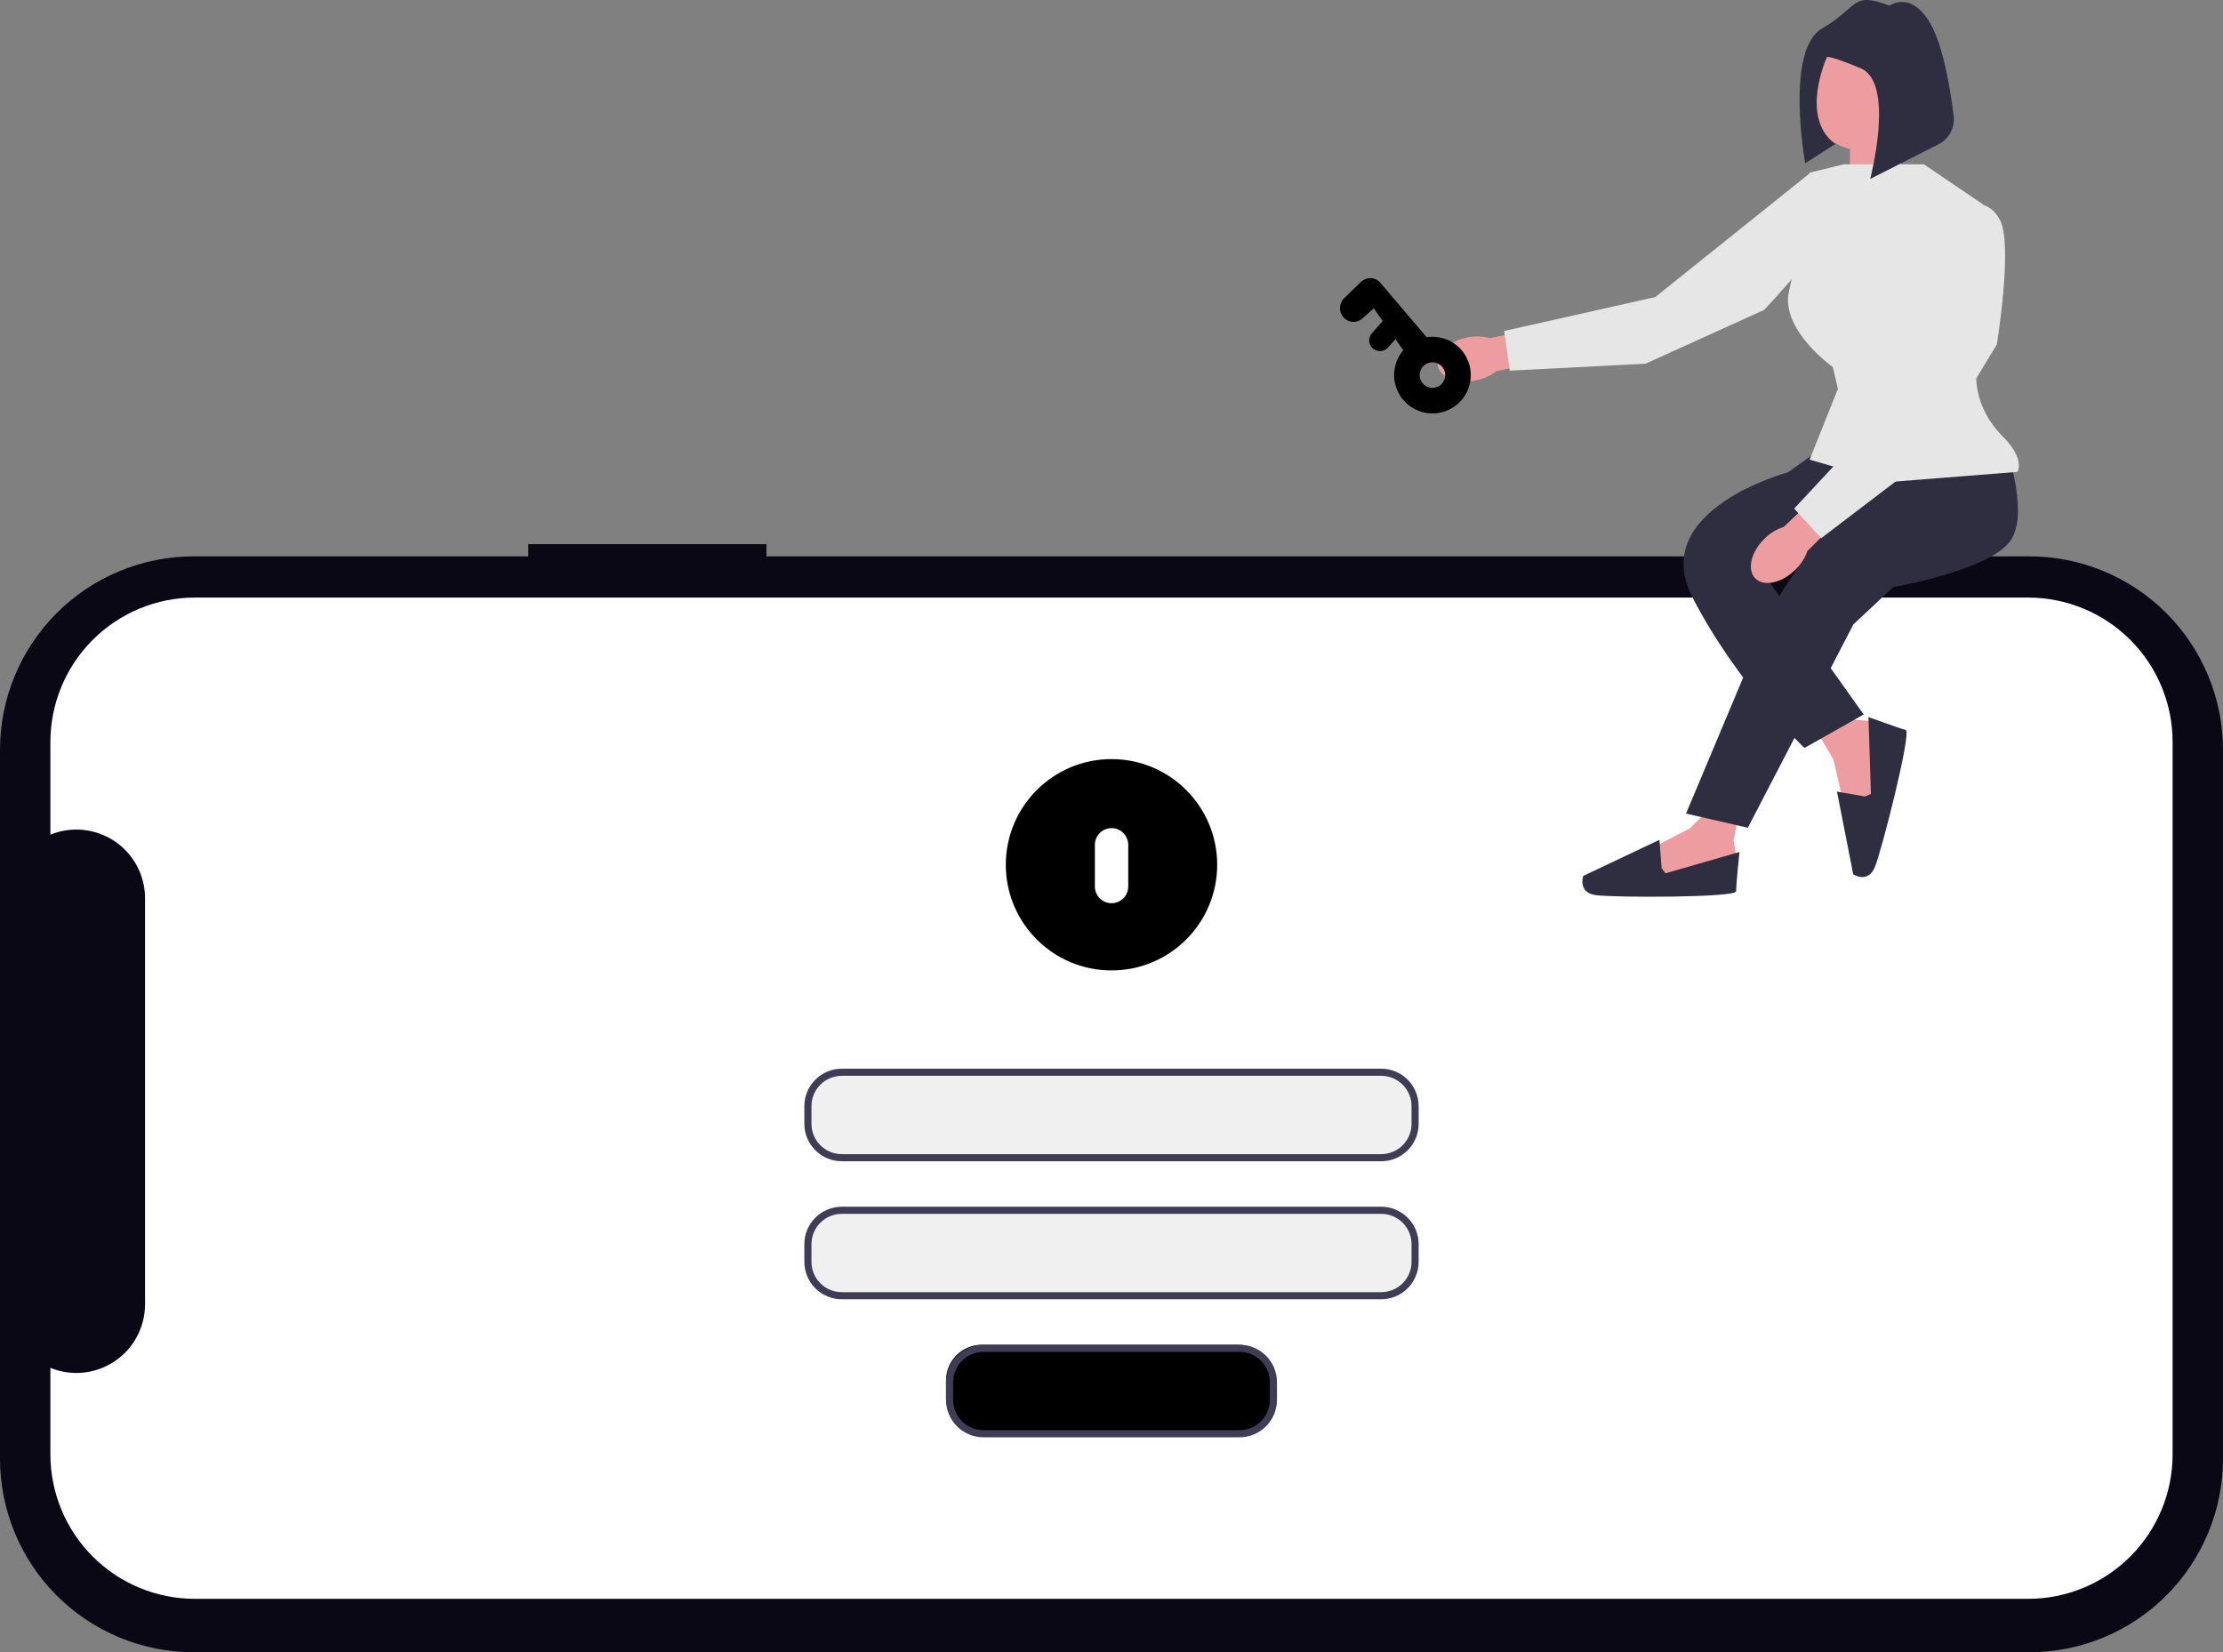 <svg width="187" height="139" viewBox="0 0 187 139" fill="none" xmlns="http://www.w3.org/2000/svg">
<rect x="0" y="0" width="187" height="139" fill="#808080" stroke="none"/>
<g clip-path="url(#clip0_55_31)">
<path d="M44.438 45.778V46.805H16.291C14.152 46.805 12.033 47.226 10.057 48.045C8.08 48.863 6.284 50.063 4.772 51.575C3.259 53.088 2.059 54.883 1.24 56.859C0.421 58.835 3.07137e-05 60.953 0 63.092L0 122.713C6.2026e-05 127.032 1.716 131.175 4.771 134.229C7.826 137.284 11.97 139 16.29 139H170.709C175.03 139 179.173 137.284 182.228 134.23C185.284 131.175 187 127.033 187 122.713V63.092C187 58.772 185.284 54.629 182.229 51.575C179.173 48.52 175.03 46.804 170.709 46.804L64.474 46.804V45.777L44.438 45.778Z" fill="#090814"/>
<path d="M16.405 50.272L170.596 50.272C173.819 50.269 176.912 51.546 179.194 53.823C181.475 56.1 182.759 59.19 182.761 62.413V122.343C182.764 125.566 181.485 128.659 179.207 130.94C176.929 133.221 173.837 134.504 170.613 134.506H16.405C14.809 134.508 13.227 134.194 11.752 133.585C10.276 132.975 8.936 132.08 7.806 130.952C6.676 129.825 5.78 128.485 5.168 127.011C4.556 125.537 4.24 123.956 4.239 122.36V115.075C5.116 115.433 6.069 115.57 7.011 115.473C7.954 115.376 8.859 115.049 9.645 114.52C10.432 113.992 11.077 113.278 11.522 112.442C11.968 111.605 12.201 110.672 12.201 109.724L12.201 75.567C12.201 74.62 11.968 73.687 11.522 72.85C11.077 72.014 10.432 71.3 9.646 70.771C8.859 70.243 7.954 69.916 7.011 69.819C6.069 69.722 5.116 69.859 4.239 70.217L4.239 62.435C4.237 60.839 4.55 59.258 5.16 57.783C5.769 56.309 6.664 54.968 7.791 53.839C8.919 52.709 10.258 51.813 11.732 51.201C13.207 50.589 14.787 50.273 16.383 50.271H16.405L16.405 50.272Z" fill="white"/>
<path d="M116.339 97.692H70.96C70.165 97.691 69.403 97.375 68.841 96.813C68.279 96.251 67.963 95.49 67.962 94.695V93.204C67.963 92.409 68.279 91.647 68.841 91.085C69.403 90.524 70.165 90.207 70.96 90.207H116.339C117.134 90.207 117.896 90.524 118.458 91.085C119.02 91.647 119.336 92.409 119.337 93.204V94.696C119.336 95.49 119.02 96.252 118.458 96.814C117.896 97.376 117.134 97.692 116.339 97.693V97.692Z" fill="#F0F0F0"/>
<path d="M116.19 97.692H70.81C69.975 97.691 69.175 97.359 68.585 96.769C67.995 96.179 67.663 95.379 67.662 94.545V93.053C67.663 92.219 67.995 91.419 68.585 90.829C69.175 90.239 69.975 89.907 70.81 89.906H116.19C117.024 89.907 117.824 90.239 118.414 90.829C119.004 91.419 119.336 92.219 119.337 93.053V94.545C119.336 95.379 119.004 96.179 118.414 96.769C117.824 97.359 117.024 97.691 116.19 97.692ZM70.81 90.505C70.134 90.506 69.486 90.775 69.008 91.252C68.53 91.73 68.261 92.378 68.261 93.054V94.546C68.261 95.222 68.53 95.87 69.008 96.348C69.486 96.826 70.134 97.094 70.81 97.095H116.19C116.865 97.094 117.514 96.826 117.992 96.348C118.47 95.87 118.738 95.222 118.739 94.546V93.054C118.738 92.378 118.47 91.73 117.992 91.252C117.514 90.775 116.865 90.506 116.19 90.505H70.81Z" fill="#3F3D56"/>
<path d="M116.189 109.154H70.81C70.015 109.153 69.253 108.837 68.691 108.275C68.129 107.713 67.813 106.951 67.812 106.157V104.664C67.813 103.87 68.129 103.108 68.691 102.546C69.253 101.984 70.015 101.668 70.81 101.667H116.189C116.984 101.668 117.746 101.984 118.308 102.546C118.87 103.108 119.186 103.87 119.187 104.664V106.156C119.187 106.951 118.87 107.713 118.308 108.275C117.746 108.837 116.984 109.153 116.189 109.154Z" fill="#F0F0F0"/>
<path d="M116.19 109.304H70.81C69.975 109.303 69.175 108.971 68.585 108.381C67.995 107.791 67.663 106.991 67.662 106.157V104.665C67.663 103.831 67.995 103.031 68.585 102.441C69.175 101.851 69.975 101.519 70.81 101.518H116.19C117.024 101.519 117.824 101.851 118.414 102.441C119.004 103.031 119.336 103.831 119.337 104.665V106.157C119.336 106.991 119.004 107.791 118.414 108.381C117.824 108.971 117.024 109.303 116.19 109.304ZM70.81 102.117C70.134 102.118 69.486 102.386 69.008 102.864C68.53 103.342 68.261 103.99 68.261 104.666V106.158C68.261 106.834 68.53 107.482 69.008 107.96C69.486 108.437 70.134 108.706 70.81 108.707H116.19C116.865 108.706 117.514 108.437 117.992 107.96C118.47 107.482 118.738 106.834 118.739 106.158V104.666C118.738 103.99 118.47 103.342 117.992 102.864C117.514 102.386 116.865 102.118 116.19 102.117H70.81Z" fill="#3F3D56"/>
<path d="M104.122 120.617H82.578C81.783 120.616 81.021 120.3 80.459 119.738C79.897 119.176 79.581 118.414 79.58 117.619V116.127C79.581 115.333 79.897 114.571 80.459 114.009C81.021 113.447 81.783 113.131 82.578 113.13H104.122C104.917 113.131 105.679 113.447 106.241 114.009C106.803 114.571 107.119 115.333 107.12 116.127V117.619C107.119 118.414 106.803 119.176 106.241 119.738C105.679 120.3 104.917 120.616 104.122 120.617Z" fill="black"/>
<path d="M104.272 120.916H82.728C81.893 120.915 81.093 120.583 80.503 119.993C79.913 119.403 79.581 118.603 79.581 117.769V116.277C79.582 115.443 79.913 114.643 80.504 114.053C81.094 113.463 81.894 113.131 82.728 113.13H104.272C105.107 113.131 105.907 113.463 106.497 114.053C107.087 114.643 107.419 115.443 107.42 116.277V117.769C107.419 118.603 107.087 119.403 106.497 119.993C105.907 120.583 105.107 120.915 104.272 120.916ZM82.728 113.729C82.052 113.73 81.404 113.999 80.926 114.476C80.448 114.954 80.179 115.602 80.179 116.278V117.77C80.179 118.446 80.448 119.094 80.926 119.572C81.404 120.05 82.052 120.318 82.728 120.319H104.272C104.948 120.318 105.596 120.05 106.074 119.572C106.552 119.094 106.821 118.446 106.821 117.77V116.278C106.821 115.602 106.552 114.954 106.074 114.476C105.596 113.999 104.948 113.73 104.272 113.729H82.728Z" fill="#3F3D56"/>
<path d="M144.423 67.421L142.154 69.689L139.021 71.309L139.346 74.117L145.286 73.469L146.042 71.957L145.826 70.661L146.259 68.609L144.423 67.421Z" fill="#ED9DA0"/>
<path d="M139.777 73.037L139.592 70.654L133.188 73.685C133.188 73.685 132.692 75.088 134.236 75.305C135.78 75.522 146.043 75.521 146.043 74.981C146.043 74.44 146.324 71.676 146.324 71.676L140.102 73.469L139.778 73.037L139.777 73.037Z" fill="#2F2E41"/>
<path d="M152.582 61.121L154.223 63.877L155.023 67.311L157.825 67.688L158.658 61.771L157.378 60.666L156.069 60.557L154.185 59.633L152.582 61.121Z" fill="#ED9DA0"/>
<path d="M156.884 67.005L154.529 66.598L155.892 73.55C155.892 73.55 157.131 74.376 157.72 72.932C158.309 71.489 160.834 61.545 160.31 61.411C159.787 61.277 157.176 60.326 157.176 60.326L157.384 66.797L156.884 67.005Z" fill="#2F2E41"/>
<path d="M159.748 9.545L160.023 16.15L155.62 16.258V10.576L159.748 9.545Z" fill="#ED9DA0"/>
<path d="M168.47 36.829C168.47 36.829 170.852 43.001 169.12 45.491C167.387 47.981 159.265 49.389 159.265 49.389L155.908 52.529L147.029 69.635L141.831 68.444L149.195 50.904C149.195 50.904 153.526 43.866 155.151 42.892C156.775 41.919 159.799 38.259 159.799 38.259L168.47 36.829H168.47Z" fill="#2F2E41"/>
<path d="M153.742 37.371L150.406 39.733C150.406 39.733 138.58 42.892 142.371 50.255C146.161 57.618 151.792 62.923 151.792 62.923L156.774 60.108L148.76 48.847L162.838 40.294L153.742 37.371V37.371Z" fill="#2F2E41"/>
<path d="M123.421 28.393C121.854 28.708 120.745 29.772 120.946 30.77C121.147 31.767 122.58 32.32 124.148 32.004C124.777 31.887 125.367 31.62 125.871 31.228L132.497 29.808L131.928 27.189L125.309 28.441C124.693 28.274 124.045 28.258 123.421 28.393Z" fill="#ED9DA0"/>
<path d="M148.438 45.31C147.292 46.425 146.939 47.92 147.649 48.649C148.359 49.378 149.863 49.065 151.009 47.949C151.473 47.51 151.824 46.965 152.035 46.362L156.83 41.576L154.932 39.685L150.052 44.326C149.443 44.52 148.89 44.858 148.438 45.31H148.438Z" fill="#ED9DA0"/>
<path d="M155.095 13.821H161.834L166.791 17.178L166.358 30.387C166.358 30.387 165.452 33.704 168.524 36.775C170.365 38.615 169.715 39.698 169.715 39.698L158.777 40.563L152.225 38.669L154.608 32.715L154.175 30.875C154.175 30.875 149.735 27.734 150.493 24.486C151.251 21.238 152.225 14.525 152.225 14.525L155.095 13.821Z" fill="#E6E6E6"/>
<path d="M159.806 33.257L164.68 17.233C164.68 17.233 167.17 16.367 168.253 18.532C169.336 20.696 167.974 28.98 167.974 28.98L162.297 38.345L153.201 45.275L150.926 42.784L159.806 33.257Z" fill="#E6E6E6"/>
<path d="M139.241 24.992L152.313 14.518C152.313 14.518 154.858 15.209 154.529 17.608C154.199 20.007 148.397 26.073 148.397 26.073L138.423 30.597L127.001 31.182L126.531 27.843L139.241 24.993V24.992Z" fill="#E6E6E6"/>
<path d="M156.612 12.631C159.124 12.631 161.16 10.595 161.16 8.084C161.16 5.572 159.124 3.536 156.612 3.536C154.1 3.536 152.063 5.572 152.063 8.084C152.063 10.595 154.1 12.631 156.612 12.631Z" fill="#ED9DA0"/>
<path d="M158.943 0.47C158.943 0.47 160.767 -0.846 162.387 1.99C163.494 3.927 164.081 7.613 164.342 9.754C164.401 10.235 164.309 10.722 164.081 11.15C163.853 11.577 163.498 11.924 163.066 12.143L157.322 15.053C157.322 15.053 159.449 6.952 156.512 5.737C153.574 4.521 153.675 4.825 153.675 4.825C153.675 4.825 151.346 9.888 154.385 12.116L151.853 13.737C151.853 13.737 150.13 4.218 153.271 2.395C156.411 0.572 155.702 -0.745 158.943 0.471V0.47Z" fill="#2F2E41"/>
<path d="M120.273 28.338C119.637 28.383 119.028 28.615 118.524 29.006C118.02 29.396 117.643 29.927 117.44 30.532C117.238 31.137 117.22 31.788 117.388 32.404C117.556 33.019 117.902 33.57 118.384 33.989C118.865 34.407 119.46 34.673 120.093 34.754C120.725 34.834 121.368 34.725 121.939 34.44C122.509 34.156 122.983 33.708 123.299 33.154C123.616 32.601 123.761 31.965 123.716 31.329C123.656 30.476 123.26 29.682 122.614 29.121C121.969 28.56 121.127 28.279 120.273 28.338ZM120.574 32.627C120.362 32.642 120.151 32.593 119.966 32.488C119.781 32.383 119.632 32.225 119.537 32.035C119.442 31.844 119.406 31.63 119.433 31.419C119.46 31.209 119.548 31.01 119.688 30.85C119.827 30.689 120.011 30.574 120.216 30.518C120.421 30.462 120.638 30.468 120.84 30.536C121.042 30.603 121.219 30.729 121.349 30.897C121.479 31.065 121.557 31.268 121.571 31.48C121.581 31.62 121.563 31.762 121.519 31.896C121.474 32.029 121.403 32.153 121.311 32.26C121.218 32.366 121.105 32.454 120.979 32.517C120.853 32.58 120.715 32.617 120.574 32.627Z" fill="black"/>
<path d="M112.725 25.839C112.745 25.533 112.885 25.248 113.113 25.044L114.52 23.684C114.632 23.584 114.762 23.508 114.904 23.459C115.045 23.41 115.195 23.39 115.345 23.401C115.494 23.411 115.64 23.451 115.773 23.519C115.907 23.587 116.026 23.681 116.122 23.796L120.329 28.747C120.527 28.981 120.625 29.283 120.604 29.589C120.582 29.895 120.443 30.181 120.215 30.386C120.103 30.486 119.973 30.562 119.831 30.611C119.69 30.66 119.54 30.68 119.39 30.669C119.241 30.659 119.095 30.618 118.962 30.55C118.828 30.483 118.71 30.388 118.613 30.274L115.563 25.937L114.601 26.794C114.433 26.945 114.224 27.041 114 27.071C113.777 27.1 113.55 27.061 113.349 26.959C113.146 26.854 112.979 26.692 112.868 26.493C112.757 26.294 112.707 26.066 112.725 25.839Z" fill="black"/>
<path d="M117.28 26.304C117.04 26.321 116.815 26.432 116.656 26.613L115.384 28.059C115.232 28.239 115.157 28.473 115.176 28.709C115.195 28.944 115.307 29.162 115.487 29.316C115.667 29.471 115.901 29.549 116.139 29.535C116.376 29.521 116.599 29.416 116.761 29.242L118.032 27.796C118.15 27.662 118.226 27.496 118.249 27.319C118.272 27.141 118.241 26.961 118.161 26.802C118.08 26.641 117.953 26.508 117.796 26.42C117.639 26.331 117.46 26.291 117.28 26.304Z" fill="black"/>
<path d="M93.5 81.639C98.41 81.639 102.391 77.659 102.391 72.75C102.391 67.841 98.41 63.861 93.5 63.861C88.59 63.861 84.609 67.841 84.609 72.75C84.609 77.659 88.59 81.639 93.5 81.639Z" fill="black"/>
<path d="M93.504 69.669C93.876 69.669 94.234 69.816 94.497 70.079C94.76 70.343 94.908 70.7 94.908 71.072V74.581C94.908 74.953 94.76 75.31 94.497 75.573C94.234 75.836 93.876 75.984 93.504 75.984C93.132 75.984 92.775 75.836 92.512 75.573C92.249 75.31 92.101 74.953 92.101 74.581V71.072C92.101 70.7 92.249 70.343 92.512 70.079C92.775 69.816 93.132 69.669 93.504 69.669Z" fill="white"/>
</g>
<defs>
<clipPath id="clip0_55_31">
<rect width="187" height="139" fill="white"/>
</clipPath>
</defs>
</svg>
